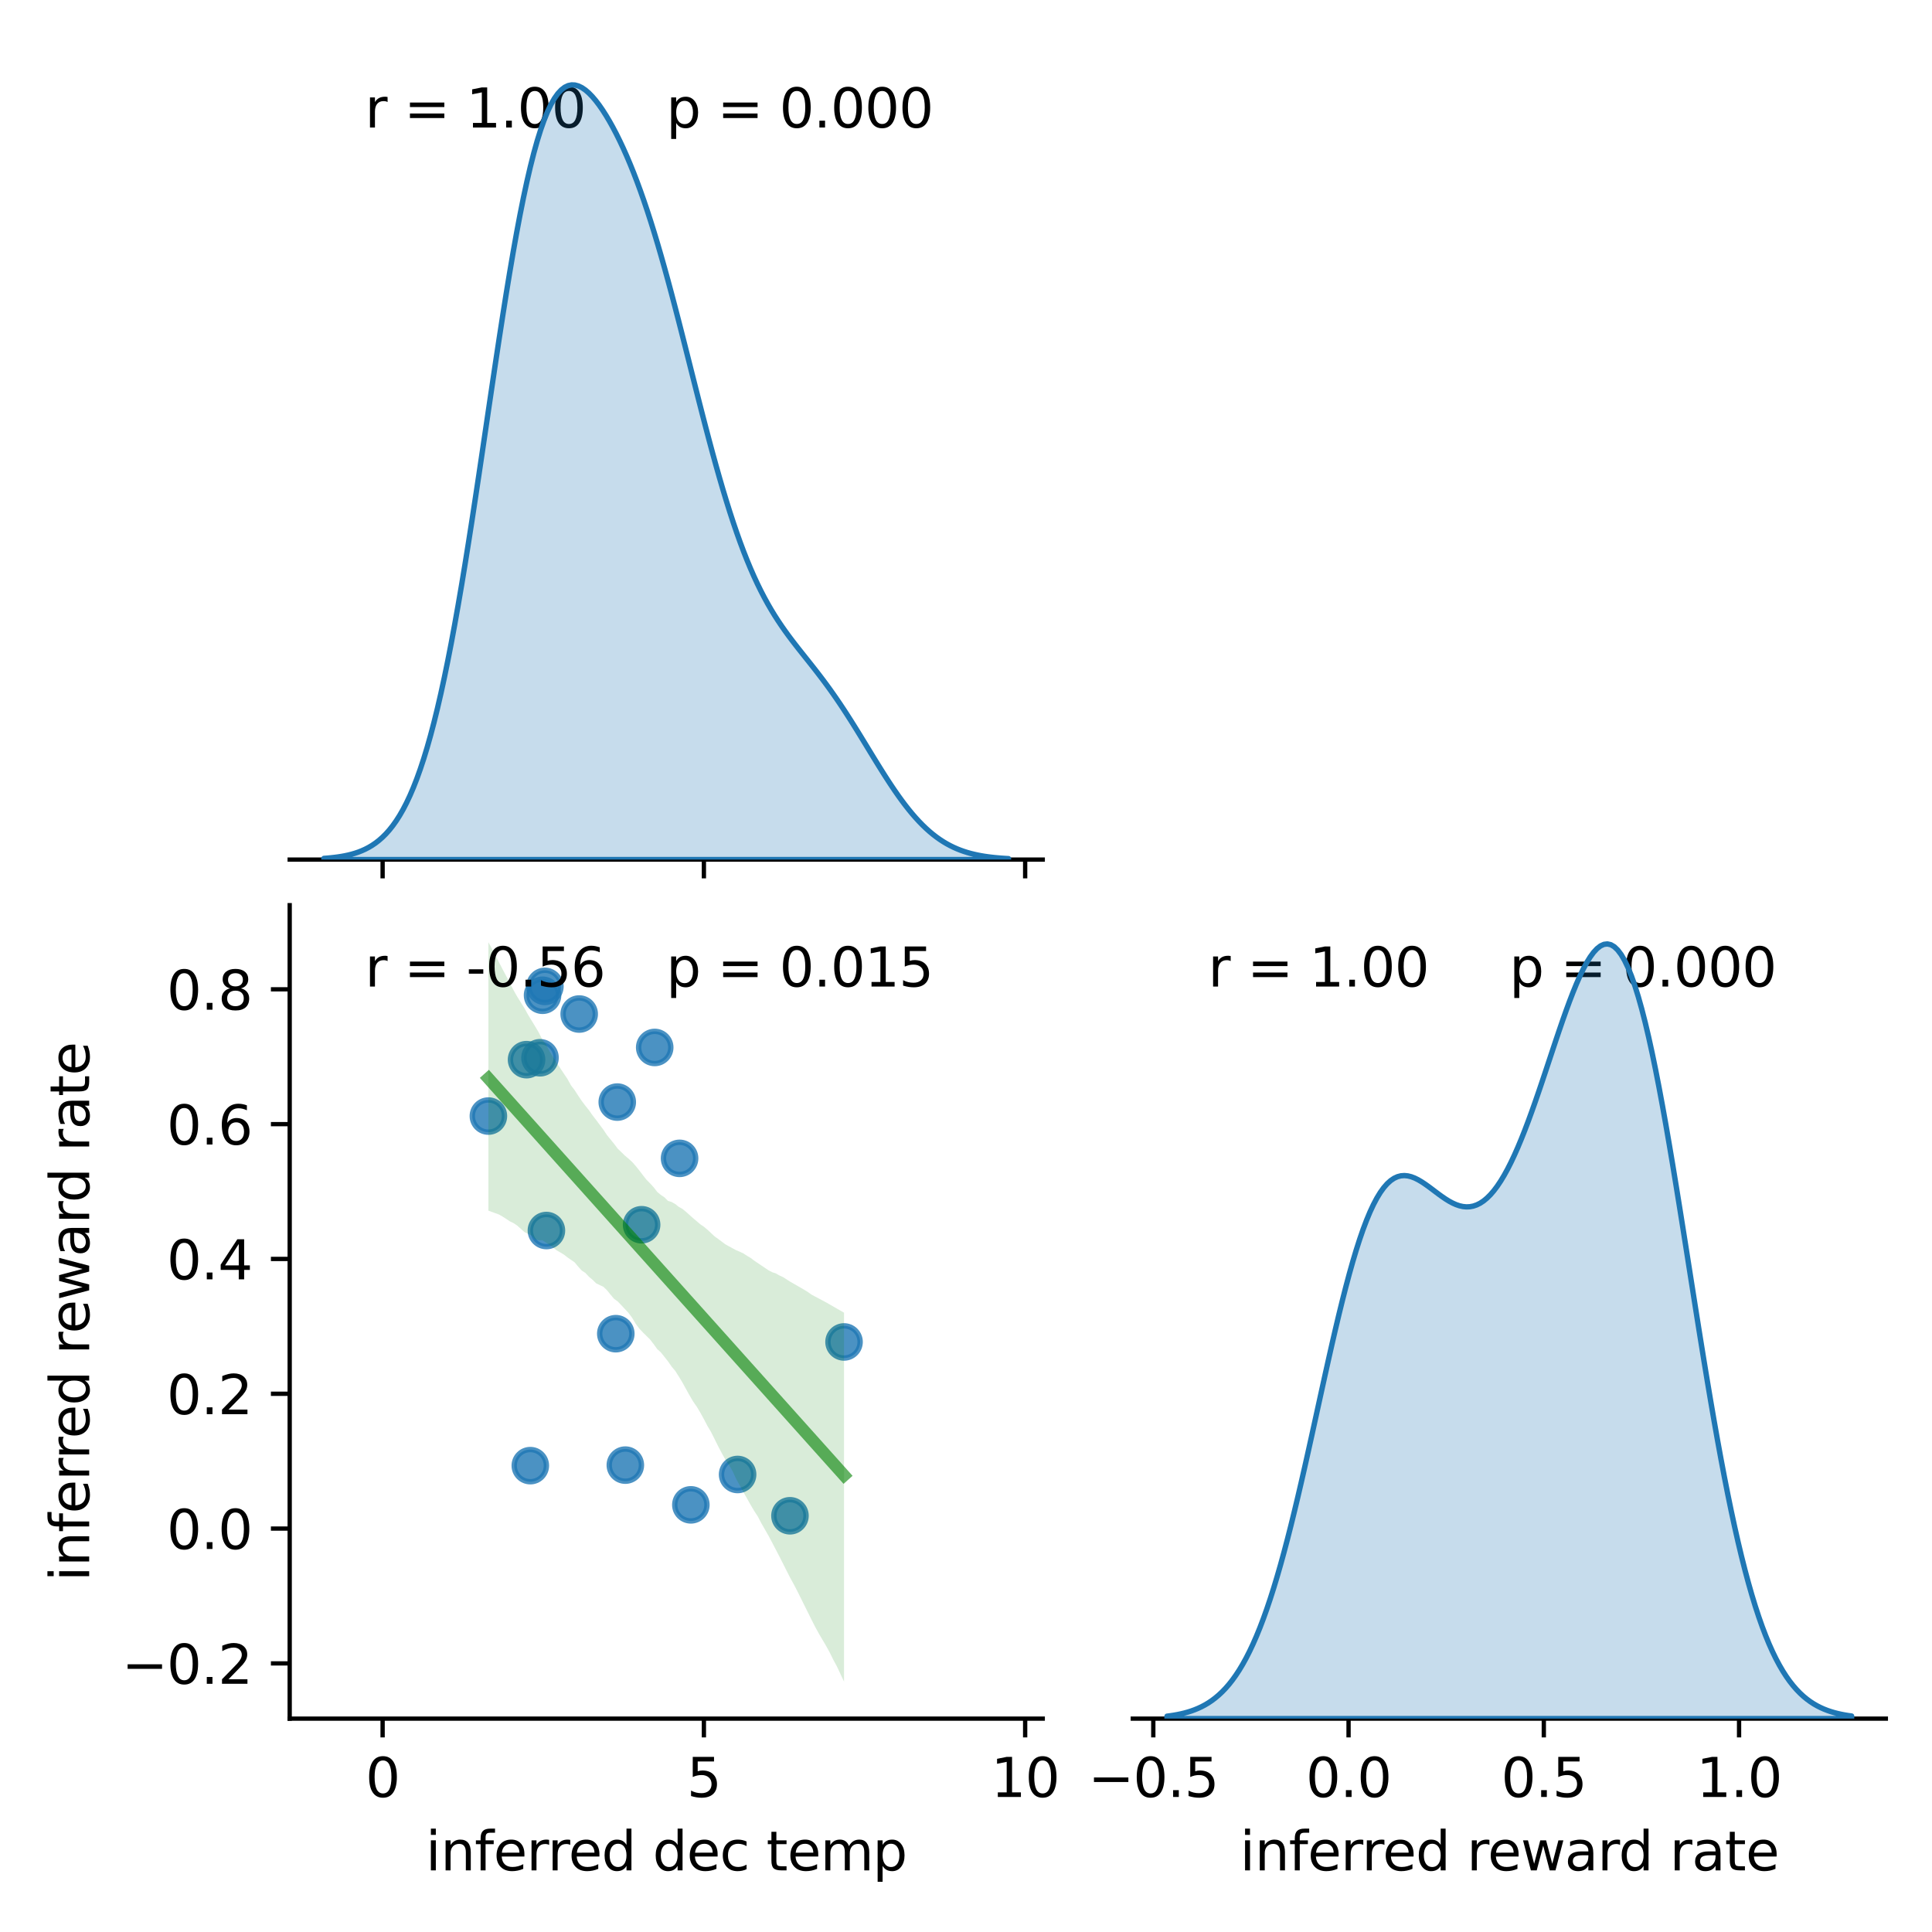 <?xml version="1.0" encoding="utf-8" standalone="no"?>
<!DOCTYPE svg PUBLIC "-//W3C//DTD SVG 1.1//EN"
  "http://www.w3.org/Graphics/SVG/1.1/DTD/svg11.dtd">
<svg xmlns:xlink="http://www.w3.org/1999/xlink" width="360pt" height="360pt" viewBox="0 0 360 360" xmlns="http://www.w3.org/2000/svg" version="1.1">
 <defs>
  <style type="text/css">*{stroke-linejoin: round; stroke-linecap: butt}</style>
 </defs>
 <g id="figure_1">
  <g id="patch_1">
   <path d="M 0 360 
L 360 360 
L 360 0 
L 0 0 
z
" style="fill: #ffffff"/>
  </g>
  <g id="axes_1">
   <g id="patch_2">
    <path d="M 53.98 160.17 
L 194.299 160.17 
L 194.299 8.6 
L 53.98 8.6 
z
" style="fill: #ffffff"/>
   </g>
   <g id="matplotlib.axis_1">
    <g id="xtick_1">
     <g id="line2d_1">
      <defs>
       <path id="mc178372f2c" d="M 0 0 
L 0 3.5 
" style="stroke: #000000; stroke-width: 0.8"/>
      </defs>
      <g>
       <use xlink:href="#mc178372f2c" x="71.294" y="160.17" style="stroke: #000000; stroke-width: 0.8"/>
      </g>
     </g>
    </g>
    <g id="xtick_2">
     <g id="line2d_2">
      <g>
       <use xlink:href="#mc178372f2c" x="131.159" y="160.17" style="stroke: #000000; stroke-width: 0.8"/>
      </g>
     </g>
    </g>
    <g id="xtick_3">
     <g id="line2d_3">
      <g>
       <use xlink:href="#mc178372f2c" x="191.024" y="160.17" style="stroke: #000000; stroke-width: 0.8"/>
      </g>
     </g>
    </g>
   </g>
   <g id="patch_3">
    <path d="M 53.98 160.17 
L 194.299 160.17 
" style="fill: none; stroke: #000000; stroke-width: 0.8; stroke-linejoin: miter; stroke-linecap: square"/>
   </g>
   <g id="text_1">
    <!-- r = 1.00  -->
    <g transform="translate(68.012 23.757) scale(0.1 -0.1)">
     <defs>
      <path id="DejaVuSans-72" d="M 2631 2963 
Q 2534 3019 2420 3045 
Q 2306 3072 2169 3072 
Q 1681 3072 1420 2755 
Q 1159 2438 1159 1844 
L 1159 0 
L 581 0 
L 581 3500 
L 1159 3500 
L 1159 2956 
Q 1341 3275 1631 3429 
Q 1922 3584 2338 3584 
Q 2397 3584 2469 3576 
Q 2541 3569 2628 3553 
L 2631 2963 
z
" transform="scale(0.016)"/>
      <path id="DejaVuSans-20" transform="scale(0.016)"/>
      <path id="DejaVuSans-3d" d="M 678 2906 
L 4684 2906 
L 4684 2381 
L 678 2381 
L 678 2906 
z
M 678 1631 
L 4684 1631 
L 4684 1100 
L 678 1100 
L 678 1631 
z
" transform="scale(0.016)"/>
      <path id="DejaVuSans-31" d="M 794 531 
L 1825 531 
L 1825 4091 
L 703 3866 
L 703 4441 
L 1819 4666 
L 2450 4666 
L 2450 531 
L 3481 531 
L 3481 0 
L 794 0 
L 794 531 
z
" transform="scale(0.016)"/>
      <path id="DejaVuSans-2e" d="M 684 794 
L 1344 794 
L 1344 0 
L 684 0 
L 684 794 
z
" transform="scale(0.016)"/>
      <path id="DejaVuSans-30" d="M 2034 4250 
Q 1547 4250 1301 3770 
Q 1056 3291 1056 2328 
Q 1056 1369 1301 889 
Q 1547 409 2034 409 
Q 2525 409 2770 889 
Q 3016 1369 3016 2328 
Q 3016 3291 2770 3770 
Q 2525 4250 2034 4250 
z
M 2034 4750 
Q 2819 4750 3233 4129 
Q 3647 3509 3647 2328 
Q 3647 1150 3233 529 
Q 2819 -91 2034 -91 
Q 1250 -91 836 529 
Q 422 1150 422 2328 
Q 422 3509 836 4129 
Q 1250 4750 2034 4750 
z
" transform="scale(0.016)"/>
     </defs>
     <use xlink:href="#DejaVuSans-72"/>
     <use xlink:href="#DejaVuSans-20" x="41.113"/>
     <use xlink:href="#DejaVuSans-3d" x="72.9"/>
     <use xlink:href="#DejaVuSans-20" x="156.689"/>
     <use xlink:href="#DejaVuSans-31" x="188.477"/>
     <use xlink:href="#DejaVuSans-2e" x="252.1"/>
     <use xlink:href="#DejaVuSans-30" x="283.887"/>
     <use xlink:href="#DejaVuSans-30" x="347.51"/>
     <use xlink:href="#DejaVuSans-20" x="411.133"/>
    </g>
   </g>
   <g id="text_2">
    <!-- p = 0.000 -->
    <g transform="translate(124.139 23.757) scale(0.1 -0.1)">
     <defs>
      <path id="DejaVuSans-70" d="M 1159 525 
L 1159 -1331 
L 581 -1331 
L 581 3500 
L 1159 3500 
L 1159 2969 
Q 1341 3281 1617 3432 
Q 1894 3584 2278 3584 
Q 2916 3584 3314 3078 
Q 3713 2572 3713 1747 
Q 3713 922 3314 415 
Q 2916 -91 2278 -91 
Q 1894 -91 1617 61 
Q 1341 213 1159 525 
z
M 3116 1747 
Q 3116 2381 2855 2742 
Q 2594 3103 2138 3103 
Q 1681 3103 1420 2742 
Q 1159 2381 1159 1747 
Q 1159 1113 1420 752 
Q 1681 391 2138 391 
Q 2594 391 2855 752 
Q 3116 1113 3116 1747 
z
" transform="scale(0.016)"/>
     </defs>
     <use xlink:href="#DejaVuSans-70"/>
     <use xlink:href="#DejaVuSans-20" x="63.477"/>
     <use xlink:href="#DejaVuSans-3d" x="95.264"/>
     <use xlink:href="#DejaVuSans-20" x="179.053"/>
     <use xlink:href="#DejaVuSans-30" x="210.84"/>
     <use xlink:href="#DejaVuSans-2e" x="274.463"/>
     <use xlink:href="#DejaVuSans-30" x="306.25"/>
     <use xlink:href="#DejaVuSans-30" x="369.873"/>
     <use xlink:href="#DejaVuSans-30" x="433.496"/>
    </g>
   </g>
  </g>
  <g id="axes_2">
   <g id="patch_4">
    <path d="M 53.98 320.24 
L 194.299 320.24 
L 194.299 168.67 
L 53.98 168.67 
z
" style="fill: #ffffff"/>
   </g>
   <g id="PathCollection_1">
    <defs>
     <path id="m708c8a0180" d="M 0 3 
C 0.796 3 1.559 2.684 2.121 2.121 
C 2.684 1.559 3 0.796 3 0 
C 3 -0.796 2.684 -1.559 2.121 -2.121 
C 1.559 -2.684 0.796 -3 0 -3 
C -0.796 -3 -1.559 -2.684 -2.121 -2.121 
C -2.684 -1.559 -3 -0.796 -3 0 
C -3 0.796 -2.684 1.559 -2.121 2.121 
C -1.559 2.684 -0.796 3 0 3 
z
" style="stroke: #1f77b4; stroke-opacity: 0.8"/>
    </defs>
    <g clip-path="url(#pceb824a3a0)">
     <use xlink:href="#m708c8a0180" x="126.629" y="215.843" style="fill: #1f77b4; fill-opacity: 0.8; stroke: #1f77b4; stroke-opacity: 0.8"/>
     <use xlink:href="#m708c8a0180" x="137.441" y="274.749" style="fill: #1f77b4; fill-opacity: 0.8; stroke: #1f77b4; stroke-opacity: 0.8"/>
     <use xlink:href="#m708c8a0180" x="115.018" y="205.357" style="fill: #1f77b4; fill-opacity: 0.8; stroke: #1f77b4; stroke-opacity: 0.8"/>
     <use xlink:href="#m708c8a0180" x="101.098" y="185.451" style="fill: #1f77b4; fill-opacity: 0.8; stroke: #1f77b4; stroke-opacity: 0.8"/>
     <use xlink:href="#m708c8a0180" x="114.744" y="248.514" style="fill: #1f77b4; fill-opacity: 0.8; stroke: #1f77b4; stroke-opacity: 0.8"/>
     <use xlink:href="#m708c8a0180" x="157.275" y="250.052" style="fill: #1f77b4; fill-opacity: 0.8; stroke: #1f77b4; stroke-opacity: 0.8"/>
     <use xlink:href="#m708c8a0180" x="91.004" y="207.962" style="fill: #1f77b4; fill-opacity: 0.8; stroke: #1f77b4; stroke-opacity: 0.8"/>
     <use xlink:href="#m708c8a0180" x="98.816" y="273.101" style="fill: #1f77b4; fill-opacity: 0.8; stroke: #1f77b4; stroke-opacity: 0.8"/>
     <use xlink:href="#m708c8a0180" x="128.731" y="280.407" style="fill: #1f77b4; fill-opacity: 0.8; stroke: #1f77b4; stroke-opacity: 0.8"/>
     <use xlink:href="#m708c8a0180" x="101.816" y="229.291" style="fill: #1f77b4; fill-opacity: 0.8; stroke: #1f77b4; stroke-opacity: 0.8"/>
     <use xlink:href="#m708c8a0180" x="98.114" y="197.454" style="fill: #1f77b4; fill-opacity: 0.8; stroke: #1f77b4; stroke-opacity: 0.8"/>
     <use xlink:href="#m708c8a0180" x="101.536" y="183.797" style="fill: #1f77b4; fill-opacity: 0.8; stroke: #1f77b4; stroke-opacity: 0.8"/>
     <use xlink:href="#m708c8a0180" x="100.622" y="197.098" style="fill: #1f77b4; fill-opacity: 0.8; stroke: #1f77b4; stroke-opacity: 0.8"/>
     <use xlink:href="#m708c8a0180" x="121.996" y="195.177" style="fill: #1f77b4; fill-opacity: 0.8; stroke: #1f77b4; stroke-opacity: 0.8"/>
     <use xlink:href="#m708c8a0180" x="107.924" y="188.949" style="fill: #1f77b4; fill-opacity: 0.8; stroke: #1f77b4; stroke-opacity: 0.8"/>
     <use xlink:href="#m708c8a0180" x="119.555" y="228.214" style="fill: #1f77b4; fill-opacity: 0.8; stroke: #1f77b4; stroke-opacity: 0.8"/>
     <use xlink:href="#m708c8a0180" x="147.199" y="282.442" style="fill: #1f77b4; fill-opacity: 0.8; stroke: #1f77b4; stroke-opacity: 0.8"/>
     <use xlink:href="#m708c8a0180" x="116.522" y="273.004" style="fill: #1f77b4; fill-opacity: 0.8; stroke: #1f77b4; stroke-opacity: 0.8"/>
    </g>
   </g>
   <g id="PolyCollection_1">
    <path d="M 91.004 175.56 
L 91.004 225.583 
L 91.673 225.834 
L 92.343 226.072 
L 93.012 226.323 
L 93.681 226.714 
L 94.351 227.139 
L 95.02 227.59 
L 95.69 227.907 
L 96.359 228.355 
L 97.029 228.956 
L 97.698 229.555 
L 98.367 229.902 
L 99.037 230.204 
L 99.706 230.924 
L 100.376 231.109 
L 101.045 231.089 
L 101.714 231.512 
L 102.384 231.974 
L 103.053 232.436 
L 103.723 232.987 
L 104.392 233.36 
L 105.061 233.766 
L 105.731 234.292 
L 106.4 234.755 
L 107.07 235.214 
L 107.739 236.024 
L 108.408 236.753 
L 109.078 237.191 
L 109.747 237.909 
L 110.417 238.471 
L 111.086 239.127 
L 111.755 239.456 
L 112.425 239.765 
L 113.094 240.405 
L 113.764 241.234 
L 114.433 242.026 
L 115.102 242.503 
L 115.772 243.201 
L 116.441 243.919 
L 117.111 244.641 
L 117.78 245.536 
L 118.449 246.662 
L 119.119 247.558 
L 119.788 248.27 
L 120.458 248.929 
L 121.127 249.591 
L 121.796 250.456 
L 122.466 251.384 
L 123.135 251.986 
L 123.805 252.827 
L 124.474 253.673 
L 125.143 254.636 
L 125.813 255.434 
L 126.482 256.488 
L 127.152 257.592 
L 127.821 258.811 
L 128.49 260.011 
L 129.16 261.154 
L 129.829 262.11 
L 130.499 263.236 
L 131.168 264.449 
L 131.837 265.726 
L 132.507 266.86 
L 133.176 268.191 
L 133.846 269.547 
L 134.515 270.813 
L 135.185 272.015 
L 135.854 273.003 
L 136.523 274.165 
L 137.193 275.617 
L 137.862 276.817 
L 138.532 278.042 
L 139.201 279.221 
L 139.87 280.422 
L 140.54 281.552 
L 141.209 282.578 
L 141.879 283.857 
L 142.548 285.025 
L 143.217 286.19 
L 143.887 287.45 
L 144.556 288.733 
L 145.226 290.022 
L 145.895 291.34 
L 146.564 292.672 
L 147.234 293.988 
L 147.903 295.207 
L 148.573 296.487 
L 149.242 297.834 
L 149.911 299.181 
L 150.581 300.528 
L 151.25 301.875 
L 151.92 303.193 
L 152.589 304.406 
L 153.258 305.549 
L 153.928 306.683 
L 154.597 307.903 
L 155.267 309.262 
L 155.936 310.49 
L 156.605 311.92 
L 157.275 313.35 
L 157.275 244.602 
L 157.275 244.602 
L 156.605 244.217 
L 155.936 243.832 
L 155.267 243.448 
L 154.597 243.063 
L 153.928 242.678 
L 153.258 242.32 
L 152.589 241.965 
L 151.92 241.61 
L 151.25 241.255 
L 150.581 240.78 
L 149.911 240.362 
L 149.242 239.973 
L 148.573 239.588 
L 147.903 239.203 
L 147.234 238.818 
L 146.564 238.391 
L 145.895 237.965 
L 145.226 237.659 
L 144.556 237.277 
L 143.887 237.057 
L 143.217 236.708 
L 142.548 236.259 
L 141.879 235.809 
L 141.209 235.353 
L 140.54 234.905 
L 139.87 234.394 
L 139.201 234.005 
L 138.532 233.565 
L 137.862 233.246 
L 137.193 232.967 
L 136.523 232.606 
L 135.854 232.245 
L 135.185 231.88 
L 134.515 231.377 
L 133.846 230.876 
L 133.176 230.401 
L 132.507 229.776 
L 131.837 229.151 
L 131.168 228.591 
L 130.499 228.131 
L 129.829 227.566 
L 129.16 226.997 
L 128.49 226.4 
L 127.821 225.803 
L 127.152 225.252 
L 126.482 224.88 
L 125.813 224.352 
L 125.143 223.975 
L 124.474 223.773 
L 123.805 223.101 
L 123.135 222.651 
L 122.466 222.097 
L 121.796 221.228 
L 121.127 220.499 
L 120.458 219.822 
L 119.788 218.973 
L 119.119 218.09 
L 118.449 217.253 
L 117.78 216.502 
L 117.111 215.891 
L 116.441 215.329 
L 115.772 214.679 
L 115.102 214.035 
L 114.433 213.147 
L 113.764 212.317 
L 113.094 211.499 
L 112.425 210.49 
L 111.755 209.598 
L 111.086 208.695 
L 110.417 207.835 
L 109.747 206.871 
L 109.078 206.043 
L 108.408 205.154 
L 107.739 204.16 
L 107.07 203.126 
L 106.4 202.246 
L 105.731 201.035 
L 105.061 200.051 
L 104.392 199.023 
L 103.723 198.079 
L 103.053 196.946 
L 102.384 195.871 
L 101.714 194.572 
L 101.045 193.7 
L 100.376 192.363 
L 99.706 191.239 
L 99.037 190.136 
L 98.367 189.033 
L 97.698 187.825 
L 97.029 186.756 
L 96.359 185.688 
L 95.69 184.502 
L 95.02 183.218 
L 94.351 181.921 
L 93.681 180.665 
L 93.012 179.375 
L 92.343 178.08 
L 91.673 176.796 
L 91.004 175.56 
z
" clip-path="url(#pceb824a3a0)" style="fill: #008000; fill-opacity: 0.15"/>
   </g>
   <g id="matplotlib.axis_2">
    <g id="xtick_4">
     <g id="line2d_4">
      <g>
       <use xlink:href="#mc178372f2c" x="71.294" y="320.24" style="stroke: #000000; stroke-width: 0.8"/>
      </g>
     </g>
     <g id="text_3">
      <!-- 0 -->
      <g transform="translate(68.113 334.838) scale(0.1 -0.1)">
       <use xlink:href="#DejaVuSans-30"/>
      </g>
     </g>
    </g>
    <g id="xtick_5">
     <g id="line2d_5">
      <g>
       <use xlink:href="#mc178372f2c" x="131.159" y="320.24" style="stroke: #000000; stroke-width: 0.8"/>
      </g>
     </g>
     <g id="text_4">
      <!-- 5 -->
      <g transform="translate(127.978 334.838) scale(0.1 -0.1)">
       <defs>
        <path id="DejaVuSans-35" d="M 691 4666 
L 3169 4666 
L 3169 4134 
L 1269 4134 
L 1269 2991 
Q 1406 3038 1543 3061 
Q 1681 3084 1819 3084 
Q 2600 3084 3056 2656 
Q 3513 2228 3513 1497 
Q 3513 744 3044 326 
Q 2575 -91 1722 -91 
Q 1428 -91 1123 -41 
Q 819 9 494 109 
L 494 744 
Q 775 591 1075 516 
Q 1375 441 1709 441 
Q 2250 441 2565 725 
Q 2881 1009 2881 1497 
Q 2881 1984 2565 2268 
Q 2250 2553 1709 2553 
Q 1456 2553 1204 2497 
Q 953 2441 691 2322 
L 691 4666 
z
" transform="scale(0.016)"/>
       </defs>
       <use xlink:href="#DejaVuSans-35"/>
      </g>
     </g>
    </g>
    <g id="xtick_6">
     <g id="line2d_6">
      <g>
       <use xlink:href="#mc178372f2c" x="191.024" y="320.24" style="stroke: #000000; stroke-width: 0.8"/>
      </g>
     </g>
     <g id="text_5">
      <!-- 10 -->
      <g transform="translate(184.662 334.838) scale(0.1 -0.1)">
       <use xlink:href="#DejaVuSans-31"/>
       <use xlink:href="#DejaVuSans-30" x="63.623"/>
      </g>
     </g>
    </g>
    <g id="text_6">
     <!-- inferred dec temp -->
     <g transform="translate(79.324 348.517) scale(0.1 -0.1)">
      <defs>
       <path id="DejaVuSans-69" d="M 603 3500 
L 1178 3500 
L 1178 0 
L 603 0 
L 603 3500 
z
M 603 4863 
L 1178 4863 
L 1178 4134 
L 603 4134 
L 603 4863 
z
" transform="scale(0.016)"/>
       <path id="DejaVuSans-6e" d="M 3513 2113 
L 3513 0 
L 2938 0 
L 2938 2094 
Q 2938 2591 2744 2837 
Q 2550 3084 2163 3084 
Q 1697 3084 1428 2787 
Q 1159 2491 1159 1978 
L 1159 0 
L 581 0 
L 581 3500 
L 1159 3500 
L 1159 2956 
Q 1366 3272 1645 3428 
Q 1925 3584 2291 3584 
Q 2894 3584 3203 3211 
Q 3513 2838 3513 2113 
z
" transform="scale(0.016)"/>
       <path id="DejaVuSans-66" d="M 2375 4863 
L 2375 4384 
L 1825 4384 
Q 1516 4384 1395 4259 
Q 1275 4134 1275 3809 
L 1275 3500 
L 2222 3500 
L 2222 3053 
L 1275 3053 
L 1275 0 
L 697 0 
L 697 3053 
L 147 3053 
L 147 3500 
L 697 3500 
L 697 3744 
Q 697 4328 969 4595 
Q 1241 4863 1831 4863 
L 2375 4863 
z
" transform="scale(0.016)"/>
       <path id="DejaVuSans-65" d="M 3597 1894 
L 3597 1613 
L 953 1613 
Q 991 1019 1311 708 
Q 1631 397 2203 397 
Q 2534 397 2845 478 
Q 3156 559 3463 722 
L 3463 178 
Q 3153 47 2828 -22 
Q 2503 -91 2169 -91 
Q 1331 -91 842 396 
Q 353 884 353 1716 
Q 353 2575 817 3079 
Q 1281 3584 2069 3584 
Q 2775 3584 3186 3129 
Q 3597 2675 3597 1894 
z
M 3022 2063 
Q 3016 2534 2758 2815 
Q 2500 3097 2075 3097 
Q 1594 3097 1305 2825 
Q 1016 2553 972 2059 
L 3022 2063 
z
" transform="scale(0.016)"/>
       <path id="DejaVuSans-64" d="M 2906 2969 
L 2906 4863 
L 3481 4863 
L 3481 0 
L 2906 0 
L 2906 525 
Q 2725 213 2448 61 
Q 2172 -91 1784 -91 
Q 1150 -91 751 415 
Q 353 922 353 1747 
Q 353 2572 751 3078 
Q 1150 3584 1784 3584 
Q 2172 3584 2448 3432 
Q 2725 3281 2906 2969 
z
M 947 1747 
Q 947 1113 1208 752 
Q 1469 391 1925 391 
Q 2381 391 2643 752 
Q 2906 1113 2906 1747 
Q 2906 2381 2643 2742 
Q 2381 3103 1925 3103 
Q 1469 3103 1208 2742 
Q 947 2381 947 1747 
z
" transform="scale(0.016)"/>
       <path id="DejaVuSans-63" d="M 3122 3366 
L 3122 2828 
Q 2878 2963 2633 3030 
Q 2388 3097 2138 3097 
Q 1578 3097 1268 2742 
Q 959 2388 959 1747 
Q 959 1106 1268 751 
Q 1578 397 2138 397 
Q 2388 397 2633 464 
Q 2878 531 3122 666 
L 3122 134 
Q 2881 22 2623 -34 
Q 2366 -91 2075 -91 
Q 1284 -91 818 406 
Q 353 903 353 1747 
Q 353 2603 823 3093 
Q 1294 3584 2113 3584 
Q 2378 3584 2631 3529 
Q 2884 3475 3122 3366 
z
" transform="scale(0.016)"/>
       <path id="DejaVuSans-74" d="M 1172 4494 
L 1172 3500 
L 2356 3500 
L 2356 3053 
L 1172 3053 
L 1172 1153 
Q 1172 725 1289 603 
Q 1406 481 1766 481 
L 2356 481 
L 2356 0 
L 1766 0 
Q 1100 0 847 248 
Q 594 497 594 1153 
L 594 3053 
L 172 3053 
L 172 3500 
L 594 3500 
L 594 4494 
L 1172 4494 
z
" transform="scale(0.016)"/>
       <path id="DejaVuSans-6d" d="M 3328 2828 
Q 3544 3216 3844 3400 
Q 4144 3584 4550 3584 
Q 5097 3584 5394 3201 
Q 5691 2819 5691 2113 
L 5691 0 
L 5113 0 
L 5113 2094 
Q 5113 2597 4934 2840 
Q 4756 3084 4391 3084 
Q 3944 3084 3684 2787 
Q 3425 2491 3425 1978 
L 3425 0 
L 2847 0 
L 2847 2094 
Q 2847 2600 2669 2842 
Q 2491 3084 2119 3084 
Q 1678 3084 1418 2786 
Q 1159 2488 1159 1978 
L 1159 0 
L 581 0 
L 581 3500 
L 1159 3500 
L 1159 2956 
Q 1356 3278 1631 3431 
Q 1906 3584 2284 3584 
Q 2666 3584 2933 3390 
Q 3200 3197 3328 2828 
z
" transform="scale(0.016)"/>
      </defs>
      <use xlink:href="#DejaVuSans-69"/>
      <use xlink:href="#DejaVuSans-6e" x="27.783"/>
      <use xlink:href="#DejaVuSans-66" x="91.162"/>
      <use xlink:href="#DejaVuSans-65" x="126.367"/>
      <use xlink:href="#DejaVuSans-72" x="187.891"/>
      <use xlink:href="#DejaVuSans-72" x="227.254"/>
      <use xlink:href="#DejaVuSans-65" x="266.117"/>
      <use xlink:href="#DejaVuSans-64" x="327.641"/>
      <use xlink:href="#DejaVuSans-20" x="391.117"/>
      <use xlink:href="#DejaVuSans-64" x="422.904"/>
      <use xlink:href="#DejaVuSans-65" x="486.381"/>
      <use xlink:href="#DejaVuSans-63" x="547.904"/>
      <use xlink:href="#DejaVuSans-20" x="602.885"/>
      <use xlink:href="#DejaVuSans-74" x="634.672"/>
      <use xlink:href="#DejaVuSans-65" x="673.881"/>
      <use xlink:href="#DejaVuSans-6d" x="735.404"/>
      <use xlink:href="#DejaVuSans-70" x="832.816"/>
     </g>
    </g>
   </g>
   <g id="matplotlib.axis_3">
    <g id="ytick_1">
     <g id="line2d_7">
      <defs>
       <path id="mdb1be1f32e" d="M 0 0 
L -3.5 0 
" style="stroke: #000000; stroke-width: 0.8"/>
      </defs>
      <g>
       <use xlink:href="#mdb1be1f32e" x="53.98" y="309.952" style="stroke: #000000; stroke-width: 0.8"/>
      </g>
     </g>
     <g id="text_7">
      <!-- −0.2 -->
      <g transform="translate(22.697 313.751) scale(0.1 -0.1)">
       <defs>
        <path id="DejaVuSans-2212" d="M 678 2272 
L 4684 2272 
L 4684 1741 
L 678 1741 
L 678 2272 
z
" transform="scale(0.016)"/>
        <path id="DejaVuSans-32" d="M 1228 531 
L 3431 531 
L 3431 0 
L 469 0 
L 469 531 
Q 828 903 1448 1529 
Q 2069 2156 2228 2338 
Q 2531 2678 2651 2914 
Q 2772 3150 2772 3378 
Q 2772 3750 2511 3984 
Q 2250 4219 1831 4219 
Q 1534 4219 1204 4116 
Q 875 4013 500 3803 
L 500 4441 
Q 881 4594 1212 4672 
Q 1544 4750 1819 4750 
Q 2544 4750 2975 4387 
Q 3406 4025 3406 3419 
Q 3406 3131 3298 2873 
Q 3191 2616 2906 2266 
Q 2828 2175 2409 1742 
Q 1991 1309 1228 531 
z
" transform="scale(0.016)"/>
       </defs>
       <use xlink:href="#DejaVuSans-2212"/>
       <use xlink:href="#DejaVuSans-30" x="83.789"/>
       <use xlink:href="#DejaVuSans-2e" x="147.412"/>
       <use xlink:href="#DejaVuSans-32" x="179.199"/>
      </g>
     </g>
    </g>
    <g id="ytick_2">
     <g id="line2d_8">
      <g>
       <use xlink:href="#mdb1be1f32e" x="53.98" y="284.83" style="stroke: #000000; stroke-width: 0.8"/>
      </g>
     </g>
     <g id="text_8">
      <!-- 0.0 -->
      <g transform="translate(31.077 288.629) scale(0.1 -0.1)">
       <use xlink:href="#DejaVuSans-30"/>
       <use xlink:href="#DejaVuSans-2e" x="63.623"/>
       <use xlink:href="#DejaVuSans-30" x="95.41"/>
      </g>
     </g>
    </g>
    <g id="ytick_3">
     <g id="line2d_9">
      <g>
       <use xlink:href="#mdb1be1f32e" x="53.98" y="259.708" style="stroke: #000000; stroke-width: 0.8"/>
      </g>
     </g>
     <g id="text_9">
      <!-- 0.2 -->
      <g transform="translate(31.077 263.507) scale(0.1 -0.1)">
       <use xlink:href="#DejaVuSans-30"/>
       <use xlink:href="#DejaVuSans-2e" x="63.623"/>
       <use xlink:href="#DejaVuSans-32" x="95.41"/>
      </g>
     </g>
    </g>
    <g id="ytick_4">
     <g id="line2d_10">
      <g>
       <use xlink:href="#mdb1be1f32e" x="53.98" y="234.586" style="stroke: #000000; stroke-width: 0.8"/>
      </g>
     </g>
     <g id="text_10">
      <!-- 0.4 -->
      <g transform="translate(31.077 238.386) scale(0.1 -0.1)">
       <defs>
        <path id="DejaVuSans-34" d="M 2419 4116 
L 825 1625 
L 2419 1625 
L 2419 4116 
z
M 2253 4666 
L 3047 4666 
L 3047 1625 
L 3713 1625 
L 3713 1100 
L 3047 1100 
L 3047 0 
L 2419 0 
L 2419 1100 
L 313 1100 
L 313 1709 
L 2253 4666 
z
" transform="scale(0.016)"/>
       </defs>
       <use xlink:href="#DejaVuSans-30"/>
       <use xlink:href="#DejaVuSans-2e" x="63.623"/>
       <use xlink:href="#DejaVuSans-34" x="95.41"/>
      </g>
     </g>
    </g>
    <g id="ytick_5">
     <g id="line2d_11">
      <g>
       <use xlink:href="#mdb1be1f32e" x="53.98" y="209.465" style="stroke: #000000; stroke-width: 0.8"/>
      </g>
     </g>
     <g id="text_11">
      <!-- 0.6 -->
      <g transform="translate(31.077 213.264) scale(0.1 -0.1)">
       <defs>
        <path id="DejaVuSans-36" d="M 2113 2584 
Q 1688 2584 1439 2293 
Q 1191 2003 1191 1497 
Q 1191 994 1439 701 
Q 1688 409 2113 409 
Q 2538 409 2786 701 
Q 3034 994 3034 1497 
Q 3034 2003 2786 2293 
Q 2538 2584 2113 2584 
z
M 3366 4563 
L 3366 3988 
Q 3128 4100 2886 4159 
Q 2644 4219 2406 4219 
Q 1781 4219 1451 3797 
Q 1122 3375 1075 2522 
Q 1259 2794 1537 2939 
Q 1816 3084 2150 3084 
Q 2853 3084 3261 2657 
Q 3669 2231 3669 1497 
Q 3669 778 3244 343 
Q 2819 -91 2113 -91 
Q 1303 -91 875 529 
Q 447 1150 447 2328 
Q 447 3434 972 4092 
Q 1497 4750 2381 4750 
Q 2619 4750 2861 4703 
Q 3103 4656 3366 4563 
z
" transform="scale(0.016)"/>
       </defs>
       <use xlink:href="#DejaVuSans-30"/>
       <use xlink:href="#DejaVuSans-2e" x="63.623"/>
       <use xlink:href="#DejaVuSans-36" x="95.41"/>
      </g>
     </g>
    </g>
    <g id="ytick_6">
     <g id="line2d_12">
      <g>
       <use xlink:href="#mdb1be1f32e" x="53.98" y="184.343" style="stroke: #000000; stroke-width: 0.8"/>
      </g>
     </g>
     <g id="text_12">
      <!-- 0.8 -->
      <g transform="translate(31.077 188.142) scale(0.1 -0.1)">
       <defs>
        <path id="DejaVuSans-38" d="M 2034 2216 
Q 1584 2216 1326 1975 
Q 1069 1734 1069 1313 
Q 1069 891 1326 650 
Q 1584 409 2034 409 
Q 2484 409 2743 651 
Q 3003 894 3003 1313 
Q 3003 1734 2745 1975 
Q 2488 2216 2034 2216 
z
M 1403 2484 
Q 997 2584 770 2862 
Q 544 3141 544 3541 
Q 544 4100 942 4425 
Q 1341 4750 2034 4750 
Q 2731 4750 3128 4425 
Q 3525 4100 3525 3541 
Q 3525 3141 3298 2862 
Q 3072 2584 2669 2484 
Q 3125 2378 3379 2068 
Q 3634 1759 3634 1313 
Q 3634 634 3220 271 
Q 2806 -91 2034 -91 
Q 1263 -91 848 271 
Q 434 634 434 1313 
Q 434 1759 690 2068 
Q 947 2378 1403 2484 
z
M 1172 3481 
Q 1172 3119 1398 2916 
Q 1625 2713 2034 2713 
Q 2441 2713 2670 2916 
Q 2900 3119 2900 3481 
Q 2900 3844 2670 4047 
Q 2441 4250 2034 4250 
Q 1625 4250 1398 4047 
Q 1172 3844 1172 3481 
z
" transform="scale(0.016)"/>
       </defs>
       <use xlink:href="#DejaVuSans-30"/>
       <use xlink:href="#DejaVuSans-2e" x="63.623"/>
       <use xlink:href="#DejaVuSans-38" x="95.41"/>
      </g>
     </g>
    </g>
    <g id="text_13">
     <!-- inferred reward rate -->
     <g transform="translate(16.617 294.66) rotate(-90) scale(0.1 -0.1)">
      <defs>
       <path id="DejaVuSans-77" d="M 269 3500 
L 844 3500 
L 1563 769 
L 2278 3500 
L 2956 3500 
L 3675 769 
L 4391 3500 
L 4966 3500 
L 4050 0 
L 3372 0 
L 2619 2869 
L 1863 0 
L 1184 0 
L 269 3500 
z
" transform="scale(0.016)"/>
       <path id="DejaVuSans-61" d="M 2194 1759 
Q 1497 1759 1228 1600 
Q 959 1441 959 1056 
Q 959 750 1161 570 
Q 1363 391 1709 391 
Q 2188 391 2477 730 
Q 2766 1069 2766 1631 
L 2766 1759 
L 2194 1759 
z
M 3341 1997 
L 3341 0 
L 2766 0 
L 2766 531 
Q 2569 213 2275 61 
Q 1981 -91 1556 -91 
Q 1019 -91 701 211 
Q 384 513 384 1019 
Q 384 1609 779 1909 
Q 1175 2209 1959 2209 
L 2766 2209 
L 2766 2266 
Q 2766 2663 2505 2880 
Q 2244 3097 1772 3097 
Q 1472 3097 1187 3025 
Q 903 2953 641 2809 
L 641 3341 
Q 956 3463 1253 3523 
Q 1550 3584 1831 3584 
Q 2591 3584 2966 3190 
Q 3341 2797 3341 1997 
z
" transform="scale(0.016)"/>
      </defs>
      <use xlink:href="#DejaVuSans-69"/>
      <use xlink:href="#DejaVuSans-6e" x="27.783"/>
      <use xlink:href="#DejaVuSans-66" x="91.162"/>
      <use xlink:href="#DejaVuSans-65" x="126.367"/>
      <use xlink:href="#DejaVuSans-72" x="187.891"/>
      <use xlink:href="#DejaVuSans-72" x="227.254"/>
      <use xlink:href="#DejaVuSans-65" x="266.117"/>
      <use xlink:href="#DejaVuSans-64" x="327.641"/>
      <use xlink:href="#DejaVuSans-20" x="391.117"/>
      <use xlink:href="#DejaVuSans-72" x="422.904"/>
      <use xlink:href="#DejaVuSans-65" x="461.768"/>
      <use xlink:href="#DejaVuSans-77" x="523.291"/>
      <use xlink:href="#DejaVuSans-61" x="605.078"/>
      <use xlink:href="#DejaVuSans-72" x="666.357"/>
      <use xlink:href="#DejaVuSans-64" x="705.721"/>
      <use xlink:href="#DejaVuSans-20" x="769.197"/>
      <use xlink:href="#DejaVuSans-72" x="800.984"/>
      <use xlink:href="#DejaVuSans-61" x="842.098"/>
      <use xlink:href="#DejaVuSans-74" x="903.377"/>
      <use xlink:href="#DejaVuSans-65" x="942.586"/>
     </g>
    </g>
   </g>
   <g id="line2d_13">
    <path d="M 91.004 200.935 
L 91.673 201.682 
L 92.343 202.43 
L 93.012 203.177 
L 93.681 203.924 
L 94.351 204.671 
L 95.02 205.418 
L 95.69 206.166 
L 96.359 206.913 
L 97.029 207.66 
L 97.698 208.407 
L 98.367 209.154 
L 99.037 209.901 
L 99.706 210.649 
L 100.376 211.396 
L 101.045 212.143 
L 101.714 212.89 
L 102.384 213.637 
L 103.053 214.385 
L 103.723 215.132 
L 104.392 215.879 
L 105.061 216.626 
L 105.731 217.373 
L 106.4 218.121 
L 107.07 218.868 
L 107.739 219.615 
L 108.408 220.362 
L 109.078 221.109 
L 109.747 221.857 
L 110.417 222.604 
L 111.086 223.351 
L 111.755 224.098 
L 112.425 224.845 
L 113.094 225.593 
L 113.764 226.34 
L 114.433 227.087 
L 115.102 227.834 
L 115.772 228.581 
L 116.441 229.329 
L 117.111 230.076 
L 117.78 230.823 
L 118.449 231.57 
L 119.119 232.317 
L 119.788 233.065 
L 120.458 233.812 
L 121.127 234.559 
L 121.796 235.306 
L 122.466 236.053 
L 123.135 236.801 
L 123.805 237.548 
L 124.474 238.295 
L 125.143 239.042 
L 125.813 239.789 
L 126.482 240.537 
L 127.152 241.284 
L 127.821 242.031 
L 128.49 242.778 
L 129.16 243.525 
L 129.829 244.273 
L 130.499 245.02 
L 131.168 245.767 
L 131.837 246.514 
L 132.507 247.261 
L 133.176 248.008 
L 133.846 248.756 
L 134.515 249.503 
L 135.185 250.25 
L 135.854 250.997 
L 136.523 251.744 
L 137.193 252.492 
L 137.862 253.239 
L 138.532 253.986 
L 139.201 254.733 
L 139.87 255.48 
L 140.54 256.228 
L 141.209 256.975 
L 141.879 257.722 
L 142.548 258.469 
L 143.217 259.216 
L 143.887 259.964 
L 144.556 260.711 
L 145.226 261.458 
L 145.895 262.205 
L 146.564 262.952 
L 147.234 263.7 
L 147.903 264.447 
L 148.573 265.194 
L 149.242 265.941 
L 149.911 266.688 
L 150.581 267.436 
L 151.25 268.183 
L 151.92 268.93 
L 152.589 269.677 
L 153.258 270.424 
L 153.928 271.172 
L 154.597 271.919 
L 155.267 272.666 
L 155.936 273.413 
L 156.605 274.16 
L 157.275 274.908 
" clip-path="url(#pceb824a3a0)" style="fill: none; stroke: #008000; stroke-opacity: 0.6; stroke-width: 2.25; stroke-linecap: square"/>
   </g>
   <g id="patch_5">
    <path d="M 53.98 320.24 
L 53.98 168.67 
" style="fill: none; stroke: #000000; stroke-width: 0.8; stroke-linejoin: miter; stroke-linecap: square"/>
   </g>
   <g id="patch_6">
    <path d="M 53.98 320.24 
L 194.299 320.24 
" style="fill: none; stroke: #000000; stroke-width: 0.8; stroke-linejoin: miter; stroke-linecap: square"/>
   </g>
   <g id="text_14">
    <!-- r = -0.56  -->
    <g transform="translate(68.012 183.827) scale(0.1 -0.1)">
     <defs>
      <path id="DejaVuSans-2d" d="M 313 2009 
L 1997 2009 
L 1997 1497 
L 313 1497 
L 313 2009 
z
" transform="scale(0.016)"/>
     </defs>
     <use xlink:href="#DejaVuSans-72"/>
     <use xlink:href="#DejaVuSans-20" x="41.113"/>
     <use xlink:href="#DejaVuSans-3d" x="72.9"/>
     <use xlink:href="#DejaVuSans-20" x="156.689"/>
     <use xlink:href="#DejaVuSans-2d" x="188.477"/>
     <use xlink:href="#DejaVuSans-30" x="224.561"/>
     <use xlink:href="#DejaVuSans-2e" x="288.184"/>
     <use xlink:href="#DejaVuSans-35" x="319.971"/>
     <use xlink:href="#DejaVuSans-36" x="383.594"/>
     <use xlink:href="#DejaVuSans-20" x="447.217"/>
    </g>
   </g>
   <g id="text_15">
    <!-- p = 0.015 -->
    <g transform="translate(124.139 183.827) scale(0.1 -0.1)">
     <use xlink:href="#DejaVuSans-70"/>
     <use xlink:href="#DejaVuSans-20" x="63.477"/>
     <use xlink:href="#DejaVuSans-3d" x="95.264"/>
     <use xlink:href="#DejaVuSans-20" x="179.053"/>
     <use xlink:href="#DejaVuSans-30" x="210.84"/>
     <use xlink:href="#DejaVuSans-2e" x="274.463"/>
     <use xlink:href="#DejaVuSans-30" x="306.25"/>
     <use xlink:href="#DejaVuSans-31" x="369.873"/>
     <use xlink:href="#DejaVuSans-35" x="433.496"/>
    </g>
   </g>
  </g>
  <g id="axes_3">
   <g id="patch_7">
    <path d="M 211.081 320.24 
L 351.4 320.24 
L 351.4 168.67 
L 211.081 168.67 
z
" style="fill: #ffffff"/>
   </g>
   <g id="matplotlib.axis_4">
    <g id="xtick_7">
     <g id="line2d_14">
      <g>
       <use xlink:href="#mc178372f2c" x="214.901" y="320.24" style="stroke: #000000; stroke-width: 0.8"/>
      </g>
     </g>
     <g id="text_16">
      <!-- −0.5 -->
      <g transform="translate(202.76 334.838) scale(0.1 -0.1)">
       <use xlink:href="#DejaVuSans-2212"/>
       <use xlink:href="#DejaVuSans-30" x="83.789"/>
       <use xlink:href="#DejaVuSans-2e" x="147.412"/>
       <use xlink:href="#DejaVuSans-35" x="179.199"/>
      </g>
     </g>
    </g>
    <g id="xtick_8">
     <g id="line2d_15">
      <g>
       <use xlink:href="#mc178372f2c" x="251.284" y="320.24" style="stroke: #000000; stroke-width: 0.8"/>
      </g>
     </g>
     <g id="text_17">
      <!-- 0.0 -->
      <g transform="translate(243.333 334.838) scale(0.1 -0.1)">
       <use xlink:href="#DejaVuSans-30"/>
       <use xlink:href="#DejaVuSans-2e" x="63.623"/>
       <use xlink:href="#DejaVuSans-30" x="95.41"/>
      </g>
     </g>
    </g>
    <g id="xtick_9">
     <g id="line2d_16">
      <g>
       <use xlink:href="#mc178372f2c" x="287.667" y="320.24" style="stroke: #000000; stroke-width: 0.8"/>
      </g>
     </g>
     <g id="text_18">
      <!-- 0.5 -->
      <g transform="translate(279.716 334.838) scale(0.1 -0.1)">
       <use xlink:href="#DejaVuSans-30"/>
       <use xlink:href="#DejaVuSans-2e" x="63.623"/>
       <use xlink:href="#DejaVuSans-35" x="95.41"/>
      </g>
     </g>
    </g>
    <g id="xtick_10">
     <g id="line2d_17">
      <g>
       <use xlink:href="#mc178372f2c" x="324.05" y="320.24" style="stroke: #000000; stroke-width: 0.8"/>
      </g>
     </g>
     <g id="text_19">
      <!-- 1.0 -->
      <g transform="translate(316.099 334.838) scale(0.1 -0.1)">
       <use xlink:href="#DejaVuSans-31"/>
       <use xlink:href="#DejaVuSans-2e" x="63.623"/>
       <use xlink:href="#DejaVuSans-30" x="95.41"/>
      </g>
     </g>
    </g>
    <g id="text_20">
     <!-- inferred reward rate -->
     <g transform="translate(231.035 348.517) scale(0.1 -0.1)">
      <use xlink:href="#DejaVuSans-69"/>
      <use xlink:href="#DejaVuSans-6e" x="27.783"/>
      <use xlink:href="#DejaVuSans-66" x="91.162"/>
      <use xlink:href="#DejaVuSans-65" x="126.367"/>
      <use xlink:href="#DejaVuSans-72" x="187.891"/>
      <use xlink:href="#DejaVuSans-72" x="227.254"/>
      <use xlink:href="#DejaVuSans-65" x="266.117"/>
      <use xlink:href="#DejaVuSans-64" x="327.641"/>
      <use xlink:href="#DejaVuSans-20" x="391.117"/>
      <use xlink:href="#DejaVuSans-72" x="422.904"/>
      <use xlink:href="#DejaVuSans-65" x="461.768"/>
      <use xlink:href="#DejaVuSans-77" x="523.291"/>
      <use xlink:href="#DejaVuSans-61" x="605.078"/>
      <use xlink:href="#DejaVuSans-72" x="666.357"/>
      <use xlink:href="#DejaVuSans-64" x="705.721"/>
      <use xlink:href="#DejaVuSans-20" x="769.197"/>
      <use xlink:href="#DejaVuSans-72" x="800.984"/>
      <use xlink:href="#DejaVuSans-61" x="842.098"/>
      <use xlink:href="#DejaVuSans-74" x="903.377"/>
      <use xlink:href="#DejaVuSans-65" x="942.586"/>
     </g>
    </g>
   </g>
   <g id="patch_8">
    <path d="M 211.081 320.24 
L 351.4 320.24 
" style="fill: none; stroke: #000000; stroke-width: 0.8; stroke-linejoin: miter; stroke-linecap: square"/>
   </g>
   <g id="text_21">
    <!-- r = 1.00  -->
    <g transform="translate(225.113 183.827) scale(0.1 -0.1)">
     <use xlink:href="#DejaVuSans-72"/>
     <use xlink:href="#DejaVuSans-20" x="41.113"/>
     <use xlink:href="#DejaVuSans-3d" x="72.9"/>
     <use xlink:href="#DejaVuSans-20" x="156.689"/>
     <use xlink:href="#DejaVuSans-31" x="188.477"/>
     <use xlink:href="#DejaVuSans-2e" x="252.1"/>
     <use xlink:href="#DejaVuSans-30" x="283.887"/>
     <use xlink:href="#DejaVuSans-30" x="347.51"/>
     <use xlink:href="#DejaVuSans-20" x="411.133"/>
    </g>
   </g>
   <g id="text_22">
    <!-- p = 0.000 -->
    <g transform="translate(281.241 183.827) scale(0.1 -0.1)">
     <use xlink:href="#DejaVuSans-70"/>
     <use xlink:href="#DejaVuSans-20" x="63.477"/>
     <use xlink:href="#DejaVuSans-3d" x="95.264"/>
     <use xlink:href="#DejaVuSans-20" x="179.053"/>
     <use xlink:href="#DejaVuSans-30" x="210.84"/>
     <use xlink:href="#DejaVuSans-2e" x="274.463"/>
     <use xlink:href="#DejaVuSans-30" x="306.25"/>
     <use xlink:href="#DejaVuSans-30" x="369.873"/>
     <use xlink:href="#DejaVuSans-30" x="433.496"/>
    </g>
   </g>
  </g>
  <g id="axes_4">
   <g id="PolyCollection_2">
    <defs>
     <path id="m2bfcaaea10" d="M 60.358 -200.052 
L 60.358 -199.83 
L 60.999 -199.83 
L 61.64 -199.83 
L 62.281 -199.83 
L 62.922 -199.83 
L 63.563 -199.83 
L 64.204 -199.83 
L 64.845 -199.83 
L 65.486 -199.83 
L 66.127 -199.83 
L 66.768 -199.83 
L 67.409 -199.83 
L 68.05 -199.83 
L 68.691 -199.83 
L 69.332 -199.83 
L 69.973 -199.83 
L 70.614 -199.83 
L 71.255 -199.83 
L 71.896 -199.83 
L 72.537 -199.83 
L 73.178 -199.83 
L 73.819 -199.83 
L 74.461 -199.83 
L 75.102 -199.83 
L 75.743 -199.83 
L 76.384 -199.83 
L 77.025 -199.83 
L 77.666 -199.83 
L 78.307 -199.83 
L 78.948 -199.83 
L 79.589 -199.83 
L 80.23 -199.83 
L 80.871 -199.83 
L 81.512 -199.83 
L 82.153 -199.83 
L 82.794 -199.83 
L 83.435 -199.83 
L 84.076 -199.83 
L 84.717 -199.83 
L 85.358 -199.83 
L 85.999 -199.83 
L 86.64 -199.83 
L 87.281 -199.83 
L 87.922 -199.83 
L 88.563 -199.83 
L 89.204 -199.83 
L 89.845 -199.83 
L 90.486 -199.83 
L 91.127 -199.83 
L 91.768 -199.83 
L 92.409 -199.83 
L 93.05 -199.83 
L 93.691 -199.83 
L 94.332 -199.83 
L 94.973 -199.83 
L 95.614 -199.83 
L 96.255 -199.83 
L 96.896 -199.83 
L 97.537 -199.83 
L 98.178 -199.83 
L 98.819 -199.83 
L 99.46 -199.83 
L 100.101 -199.83 
L 100.742 -199.83 
L 101.383 -199.83 
L 102.024 -199.83 
L 102.665 -199.83 
L 103.306 -199.83 
L 103.947 -199.83 
L 104.588 -199.83 
L 105.229 -199.83 
L 105.87 -199.83 
L 106.511 -199.83 
L 107.152 -199.83 
L 107.793 -199.83 
L 108.434 -199.83 
L 109.075 -199.83 
L 109.716 -199.83 
L 110.357 -199.83 
L 110.998 -199.83 
L 111.64 -199.83 
L 112.281 -199.83 
L 112.922 -199.83 
L 113.563 -199.83 
L 114.204 -199.83 
L 114.845 -199.83 
L 115.486 -199.83 
L 116.127 -199.83 
L 116.768 -199.83 
L 117.409 -199.83 
L 118.05 -199.83 
L 118.691 -199.83 
L 119.332 -199.83 
L 119.973 -199.83 
L 120.614 -199.83 
L 121.255 -199.83 
L 121.896 -199.83 
L 122.537 -199.83 
L 123.178 -199.83 
L 123.819 -199.83 
L 124.46 -199.83 
L 125.101 -199.83 
L 125.742 -199.83 
L 126.383 -199.83 
L 127.024 -199.83 
L 127.665 -199.83 
L 128.306 -199.83 
L 128.947 -199.83 
L 129.588 -199.83 
L 130.229 -199.83 
L 130.87 -199.83 
L 131.511 -199.83 
L 132.152 -199.83 
L 132.793 -199.83 
L 133.434 -199.83 
L 134.075 -199.83 
L 134.716 -199.83 
L 135.357 -199.83 
L 135.998 -199.83 
L 136.639 -199.83 
L 137.28 -199.83 
L 137.921 -199.83 
L 138.562 -199.83 
L 139.203 -199.83 
L 139.844 -199.83 
L 140.485 -199.83 
L 141.126 -199.83 
L 141.767 -199.83 
L 142.408 -199.83 
L 143.049 -199.83 
L 143.69 -199.83 
L 144.331 -199.83 
L 144.972 -199.83 
L 145.613 -199.83 
L 146.254 -199.83 
L 146.895 -199.83 
L 147.536 -199.83 
L 148.178 -199.83 
L 148.819 -199.83 
L 149.46 -199.83 
L 150.101 -199.83 
L 150.742 -199.83 
L 151.383 -199.83 
L 152.024 -199.83 
L 152.665 -199.83 
L 153.306 -199.83 
L 153.947 -199.83 
L 154.588 -199.83 
L 155.229 -199.83 
L 155.87 -199.83 
L 156.511 -199.83 
L 157.152 -199.83 
L 157.793 -199.83 
L 158.434 -199.83 
L 159.075 -199.83 
L 159.716 -199.83 
L 160.357 -199.83 
L 160.998 -199.83 
L 161.639 -199.83 
L 162.28 -199.83 
L 162.921 -199.83 
L 163.562 -199.83 
L 164.203 -199.83 
L 164.844 -199.83 
L 165.485 -199.83 
L 166.126 -199.83 
L 166.767 -199.83 
L 167.408 -199.83 
L 168.049 -199.83 
L 168.69 -199.83 
L 169.331 -199.83 
L 169.972 -199.83 
L 170.613 -199.83 
L 171.254 -199.83 
L 171.895 -199.83 
L 172.536 -199.83 
L 173.177 -199.83 
L 173.818 -199.83 
L 174.459 -199.83 
L 175.1 -199.83 
L 175.741 -199.83 
L 176.382 -199.83 
L 177.023 -199.83 
L 177.664 -199.83 
L 178.305 -199.83 
L 178.946 -199.83 
L 179.587 -199.83 
L 180.228 -199.83 
L 180.869 -199.83 
L 181.51 -199.83 
L 182.151 -199.83 
L 182.792 -199.83 
L 183.433 -199.83 
L 184.074 -199.83 
L 184.715 -199.83 
L 185.357 -199.83 
L 185.998 -199.83 
L 186.639 -199.83 
L 187.28 -199.83 
L 187.921 -199.83 
L 187.921 -200.007 
L 187.921 -200.007 
L 187.28 -200.044 
L 186.639 -200.088 
L 185.998 -200.139 
L 185.357 -200.198 
L 184.715 -200.268 
L 184.074 -200.349 
L 183.433 -200.442 
L 182.792 -200.55 
L 182.151 -200.673 
L 181.51 -200.814 
L 180.869 -200.973 
L 180.228 -201.154 
L 179.587 -201.358 
L 178.946 -201.587 
L 178.305 -201.843 
L 177.664 -202.128 
L 177.023 -202.444 
L 176.382 -202.792 
L 175.741 -203.175 
L 175.1 -203.594 
L 174.459 -204.05 
L 173.818 -204.545 
L 173.177 -205.08 
L 172.536 -205.655 
L 171.895 -206.272 
L 171.254 -206.929 
L 170.613 -207.628 
L 169.972 -208.366 
L 169.331 -209.145 
L 168.69 -209.961 
L 168.049 -210.813 
L 167.408 -211.7 
L 166.767 -212.618 
L 166.126 -213.566 
L 165.485 -214.539 
L 164.844 -215.535 
L 164.203 -216.55 
L 163.562 -217.58 
L 162.921 -218.621 
L 162.28 -219.67 
L 161.639 -220.722 
L 160.998 -221.774 
L 160.357 -222.822 
L 159.716 -223.863 
L 159.075 -224.893 
L 158.434 -225.91 
L 157.793 -226.911 
L 157.152 -227.894 
L 156.511 -228.858 
L 155.87 -229.801 
L 155.229 -230.723 
L 154.588 -231.624 
L 153.947 -232.504 
L 153.306 -233.366 
L 152.665 -234.21 
L 152.024 -235.039 
L 151.383 -235.857 
L 150.742 -236.666 
L 150.101 -237.471 
L 149.46 -238.276 
L 148.819 -239.085 
L 148.178 -239.905 
L 147.536 -240.74 
L 146.895 -241.596 
L 146.254 -242.48 
L 145.613 -243.396 
L 144.972 -244.352 
L 144.331 -245.352 
L 143.69 -246.404 
L 143.049 -247.512 
L 142.408 -248.682 
L 141.767 -249.918 
L 141.126 -251.226 
L 140.485 -252.609 
L 139.844 -254.07 
L 139.203 -255.613 
L 138.562 -257.239 
L 137.921 -258.949 
L 137.28 -260.744 
L 136.639 -262.624 
L 135.998 -264.586 
L 135.357 -266.63 
L 134.716 -268.75 
L 134.075 -270.945 
L 133.434 -273.207 
L 132.793 -275.532 
L 132.152 -277.913 
L 131.511 -280.343 
L 130.87 -282.813 
L 130.229 -285.315 
L 129.588 -287.841 
L 128.947 -290.38 
L 128.306 -292.925 
L 127.665 -295.464 
L 127.024 -297.989 
L 126.383 -300.49 
L 125.742 -302.959 
L 125.101 -305.388 
L 124.46 -307.769 
L 123.819 -310.095 
L 123.178 -312.359 
L 122.537 -314.558 
L 121.896 -316.686 
L 121.255 -318.739 
L 120.614 -320.717 
L 119.973 -322.617 
L 119.332 -324.438 
L 118.691 -326.181 
L 118.05 -327.846 
L 117.409 -329.434 
L 116.768 -330.946 
L 116.127 -332.384 
L 115.486 -333.75 
L 114.845 -335.044 
L 114.204 -336.266 
L 113.563 -337.417 
L 112.922 -338.495 
L 112.281 -339.498 
L 111.64 -340.423 
L 110.998 -341.264 
L 110.357 -342.017 
L 109.716 -342.674 
L 109.075 -343.226 
L 108.434 -343.664 
L 107.793 -343.977 
L 107.152 -344.154 
L 106.511 -344.182 
L 105.87 -344.049 
L 105.229 -343.743 
L 104.588 -343.25 
L 103.947 -342.56 
L 103.306 -341.66 
L 102.665 -340.542 
L 102.024 -339.197 
L 101.383 -337.619 
L 100.742 -335.803 
L 100.101 -333.747 
L 99.46 -331.452 
L 98.819 -328.919 
L 98.178 -326.155 
L 97.537 -323.168 
L 96.896 -319.967 
L 96.255 -316.565 
L 95.614 -312.978 
L 94.973 -309.223 
L 94.332 -305.318 
L 93.691 -301.285 
L 93.05 -297.144 
L 92.409 -292.918 
L 91.768 -288.63 
L 91.127 -284.303 
L 90.486 -279.961 
L 89.845 -275.626 
L 89.204 -271.321 
L 88.563 -267.065 
L 87.922 -262.879 
L 87.281 -258.781 
L 86.64 -254.788 
L 85.999 -250.915 
L 85.358 -247.174 
L 84.717 -243.577 
L 84.076 -240.133 
L 83.435 -236.85 
L 82.794 -233.733 
L 82.153 -230.785 
L 81.512 -228.008 
L 80.871 -225.404 
L 80.23 -222.971 
L 79.589 -220.706 
L 78.948 -218.605 
L 78.307 -216.665 
L 77.666 -214.88 
L 77.025 -213.243 
L 76.384 -211.747 
L 75.743 -210.386 
L 75.102 -209.152 
L 74.461 -208.037 
L 73.819 -207.033 
L 73.178 -206.132 
L 72.537 -205.327 
L 71.896 -204.609 
L 71.255 -203.973 
L 70.614 -203.409 
L 69.973 -202.913 
L 69.332 -202.477 
L 68.691 -202.096 
L 68.05 -201.763 
L 67.409 -201.474 
L 66.768 -201.223 
L 66.127 -201.007 
L 65.486 -200.821 
L 64.845 -200.662 
L 64.204 -200.526 
L 63.563 -200.41 
L 62.922 -200.312 
L 62.281 -200.23 
L 61.64 -200.16 
L 60.999 -200.101 
L 60.358 -200.052 
z
" style="stroke: #1f77b4"/>
    </defs>
    <g clip-path="url(#p9e3f0337cd)">
     <use xlink:href="#m2bfcaaea10" x="0" y="360" style="fill: #1f77b4; fill-opacity: 0.25; stroke: #1f77b4"/>
    </g>
   </g>
  </g>
  <g id="axes_5">
   <g id="PolyCollection_3">
    <defs>
     <path id="m9e147890ab" d="M 217.459 -40.213 
L 217.459 -39.76 
L 218.1 -39.76 
L 218.741 -39.76 
L 219.382 -39.76 
L 220.023 -39.76 
L 220.665 -39.76 
L 221.306 -39.76 
L 221.947 -39.76 
L 222.588 -39.76 
L 223.229 -39.76 
L 223.87 -39.76 
L 224.511 -39.76 
L 225.152 -39.76 
L 225.793 -39.76 
L 226.434 -39.76 
L 227.075 -39.76 
L 227.716 -39.76 
L 228.357 -39.76 
L 228.998 -39.76 
L 229.639 -39.76 
L 230.28 -39.76 
L 230.921 -39.76 
L 231.562 -39.76 
L 232.203 -39.76 
L 232.844 -39.76 
L 233.485 -39.76 
L 234.126 -39.76 
L 234.767 -39.76 
L 235.408 -39.76 
L 236.049 -39.76 
L 236.69 -39.76 
L 237.331 -39.76 
L 237.972 -39.76 
L 238.613 -39.76 
L 239.254 -39.76 
L 239.895 -39.76 
L 240.536 -39.76 
L 241.177 -39.76 
L 241.818 -39.76 
L 242.459 -39.76 
L 243.1 -39.76 
L 243.741 -39.76 
L 244.382 -39.76 
L 245.023 -39.76 
L 245.664 -39.76 
L 246.305 -39.76 
L 246.946 -39.76 
L 247.587 -39.76 
L 248.228 -39.76 
L 248.869 -39.76 
L 249.51 -39.76 
L 250.151 -39.76 
L 250.792 -39.76 
L 251.433 -39.76 
L 252.074 -39.76 
L 252.715 -39.76 
L 253.356 -39.76 
L 253.997 -39.76 
L 254.638 -39.76 
L 255.279 -39.76 
L 255.92 -39.76 
L 256.561 -39.76 
L 257.202 -39.76 
L 257.844 -39.76 
L 258.485 -39.76 
L 259.126 -39.76 
L 259.767 -39.76 
L 260.408 -39.76 
L 261.049 -39.76 
L 261.69 -39.76 
L 262.331 -39.76 
L 262.972 -39.76 
L 263.613 -39.76 
L 264.254 -39.76 
L 264.895 -39.76 
L 265.536 -39.76 
L 266.177 -39.76 
L 266.818 -39.76 
L 267.459 -39.76 
L 268.1 -39.76 
L 268.741 -39.76 
L 269.382 -39.76 
L 270.023 -39.76 
L 270.664 -39.76 
L 271.305 -39.76 
L 271.946 -39.76 
L 272.587 -39.76 
L 273.228 -39.76 
L 273.869 -39.76 
L 274.51 -39.76 
L 275.151 -39.76 
L 275.792 -39.76 
L 276.433 -39.76 
L 277.074 -39.76 
L 277.715 -39.76 
L 278.356 -39.76 
L 278.997 -39.76 
L 279.638 -39.76 
L 280.279 -39.76 
L 280.92 -39.76 
L 281.561 -39.76 
L 282.202 -39.76 
L 282.843 -39.76 
L 283.484 -39.76 
L 284.125 -39.76 
L 284.766 -39.76 
L 285.407 -39.76 
L 286.048 -39.76 
L 286.689 -39.76 
L 287.33 -39.76 
L 287.971 -39.76 
L 288.612 -39.76 
L 289.253 -39.76 
L 289.894 -39.76 
L 290.535 -39.76 
L 291.176 -39.76 
L 291.817 -39.76 
L 292.458 -39.76 
L 293.099 -39.76 
L 293.74 -39.76 
L 294.382 -39.76 
L 295.023 -39.76 
L 295.664 -39.76 
L 296.305 -39.76 
L 296.946 -39.76 
L 297.587 -39.76 
L 298.228 -39.76 
L 298.869 -39.76 
L 299.51 -39.76 
L 300.151 -39.76 
L 300.792 -39.76 
L 301.433 -39.76 
L 302.074 -39.76 
L 302.715 -39.76 
L 303.356 -39.76 
L 303.997 -39.76 
L 304.638 -39.76 
L 305.279 -39.76 
L 305.92 -39.76 
L 306.561 -39.76 
L 307.202 -39.76 
L 307.843 -39.76 
L 308.484 -39.76 
L 309.125 -39.76 
L 309.766 -39.76 
L 310.407 -39.76 
L 311.048 -39.76 
L 311.689 -39.76 
L 312.33 -39.76 
L 312.971 -39.76 
L 313.612 -39.76 
L 314.253 -39.76 
L 314.894 -39.76 
L 315.535 -39.76 
L 316.176 -39.76 
L 316.817 -39.76 
L 317.458 -39.76 
L 318.099 -39.76 
L 318.74 -39.76 
L 319.381 -39.76 
L 320.022 -39.76 
L 320.663 -39.76 
L 321.304 -39.76 
L 321.945 -39.76 
L 322.586 -39.76 
L 323.227 -39.76 
L 323.868 -39.76 
L 324.509 -39.76 
L 325.15 -39.76 
L 325.791 -39.76 
L 326.432 -39.76 
L 327.073 -39.76 
L 327.714 -39.76 
L 328.355 -39.76 
L 328.996 -39.76 
L 329.637 -39.76 
L 330.278 -39.76 
L 330.919 -39.76 
L 331.561 -39.76 
L 332.202 -39.76 
L 332.843 -39.76 
L 333.484 -39.76 
L 334.125 -39.76 
L 334.766 -39.76 
L 335.407 -39.76 
L 336.048 -39.76 
L 336.689 -39.76 
L 337.33 -39.76 
L 337.971 -39.76 
L 338.612 -39.76 
L 339.253 -39.76 
L 339.894 -39.76 
L 340.535 -39.76 
L 341.176 -39.76 
L 341.817 -39.76 
L 342.458 -39.76 
L 343.099 -39.76 
L 343.74 -39.76 
L 344.381 -39.76 
L 345.022 -39.76 
L 345.022 -40.243 
L 345.022 -40.243 
L 344.381 -40.333 
L 343.74 -40.439 
L 343.099 -40.561 
L 342.458 -40.704 
L 341.817 -40.868 
L 341.176 -41.058 
L 340.535 -41.276 
L 339.894 -41.525 
L 339.253 -41.81 
L 338.612 -42.134 
L 337.971 -42.502 
L 337.33 -42.918 
L 336.689 -43.388 
L 336.048 -43.915 
L 335.407 -44.507 
L 334.766 -45.168 
L 334.125 -45.904 
L 333.484 -46.722 
L 332.843 -47.626 
L 332.202 -48.625 
L 331.561 -49.724 
L 330.919 -50.928 
L 330.278 -52.245 
L 329.637 -53.679 
L 328.996 -55.238 
L 328.355 -56.924 
L 327.714 -58.745 
L 327.073 -60.703 
L 326.432 -62.803 
L 325.791 -65.047 
L 325.15 -67.437 
L 324.509 -69.974 
L 323.868 -72.658 
L 323.227 -75.489 
L 322.586 -78.464 
L 321.945 -81.58 
L 321.304 -84.832 
L 320.663 -88.214 
L 320.022 -91.719 
L 319.381 -95.337 
L 318.74 -99.061 
L 318.099 -102.877 
L 317.458 -106.774 
L 316.817 -110.737 
L 316.176 -114.753 
L 315.535 -118.805 
L 314.894 -122.877 
L 314.253 -126.952 
L 313.612 -131.011 
L 312.971 -135.037 
L 312.33 -139.01 
L 311.689 -142.912 
L 311.048 -146.725 
L 310.407 -150.43 
L 309.766 -154.01 
L 309.125 -157.448 
L 308.484 -160.727 
L 307.843 -163.832 
L 307.202 -166.749 
L 306.561 -169.466 
L 305.92 -171.972 
L 305.279 -174.256 
L 304.638 -176.31 
L 303.997 -178.129 
L 303.356 -179.708 
L 302.715 -181.045 
L 302.074 -182.137 
L 301.433 -182.987 
L 300.792 -183.596 
L 300.151 -183.969 
L 299.51 -184.112 
L 298.869 -184.033 
L 298.228 -183.739 
L 297.587 -183.241 
L 296.946 -182.55 
L 296.305 -181.678 
L 295.664 -180.638 
L 295.023 -179.444 
L 294.382 -178.11 
L 293.74 -176.651 
L 293.099 -175.081 
L 292.458 -173.415 
L 291.817 -171.669 
L 291.176 -169.857 
L 290.535 -167.993 
L 289.894 -166.093 
L 289.253 -164.169 
L 288.612 -162.235 
L 287.971 -160.303 
L 287.33 -158.387 
L 286.689 -156.496 
L 286.048 -154.642 
L 285.407 -152.835 
L 284.766 -151.083 
L 284.125 -149.396 
L 283.484 -147.781 
L 282.843 -146.245 
L 282.202 -144.794 
L 281.561 -143.433 
L 280.92 -142.168 
L 280.279 -141.002 
L 279.638 -139.938 
L 278.997 -138.979 
L 278.356 -138.127 
L 277.715 -137.383 
L 277.074 -136.747 
L 276.433 -136.218 
L 275.792 -135.795 
L 275.151 -135.477 
L 274.51 -135.26 
L 273.869 -135.141 
L 273.228 -135.116 
L 272.587 -135.178 
L 271.946 -135.323 
L 271.305 -135.543 
L 270.664 -135.83 
L 270.023 -136.175 
L 269.382 -136.57 
L 268.741 -137.004 
L 268.1 -137.467 
L 267.459 -137.946 
L 266.818 -138.431 
L 266.177 -138.908 
L 265.536 -139.365 
L 264.895 -139.789 
L 264.254 -140.166 
L 263.613 -140.484 
L 262.972 -140.729 
L 262.331 -140.889 
L 261.69 -140.952 
L 261.049 -140.906 
L 260.408 -140.74 
L 259.767 -140.444 
L 259.126 -140.01 
L 258.485 -139.43 
L 257.844 -138.697 
L 257.202 -137.807 
L 256.561 -136.756 
L 255.92 -135.543 
L 255.279 -134.166 
L 254.638 -132.627 
L 253.997 -130.93 
L 253.356 -129.077 
L 252.715 -127.076 
L 252.074 -124.934 
L 251.433 -122.659 
L 250.792 -120.261 
L 250.151 -117.751 
L 249.51 -115.142 
L 248.869 -112.446 
L 248.228 -109.676 
L 247.587 -106.846 
L 246.946 -103.971 
L 246.305 -101.065 
L 245.664 -98.141 
L 245.023 -95.215 
L 244.382 -92.299 
L 243.741 -89.407 
L 243.1 -86.551 
L 242.459 -83.742 
L 241.818 -80.993 
L 241.177 -78.312 
L 240.536 -75.709 
L 239.895 -73.191 
L 239.254 -70.765 
L 238.613 -68.436 
L 237.972 -66.211 
L 237.331 -64.091 
L 236.69 -62.079 
L 236.049 -60.177 
L 235.408 -58.386 
L 234.767 -56.704 
L 234.126 -55.132 
L 233.485 -53.667 
L 232.844 -52.306 
L 232.203 -51.046 
L 231.562 -49.885 
L 230.921 -48.817 
L 230.28 -47.84 
L 229.639 -46.947 
L 228.998 -46.135 
L 228.357 -45.399 
L 227.716 -44.734 
L 227.075 -44.135 
L 226.434 -43.597 
L 225.793 -43.115 
L 225.152 -42.686 
L 224.511 -42.304 
L 223.87 -41.966 
L 223.229 -41.668 
L 222.588 -41.405 
L 221.947 -41.174 
L 221.306 -40.972 
L 220.665 -40.796 
L 220.023 -40.643 
L 219.382 -40.511 
L 218.741 -40.396 
L 218.1 -40.298 
L 217.459 -40.213 
z
" style="stroke: #1f77b4"/>
    </defs>
    <g clip-path="url(#p1148edbfe0)">
     <use xlink:href="#m9e147890ab" x="0" y="360" style="fill: #1f77b4; fill-opacity: 0.25; stroke: #1f77b4"/>
    </g>
   </g>
  </g>
 </g>
 <defs>
  <clipPath id="pceb824a3a0">
   <rect x="53.98" y="168.67" width="140.319" height="151.57"/>
  </clipPath>
  <clipPath id="p9e3f0337cd">
   <rect x="53.98" y="8.6" width="140.319" height="151.57"/>
  </clipPath>
  <clipPath id="p1148edbfe0">
   <rect x="211.081" y="168.67" width="140.319" height="151.57"/>
  </clipPath>
 </defs>
</svg>
